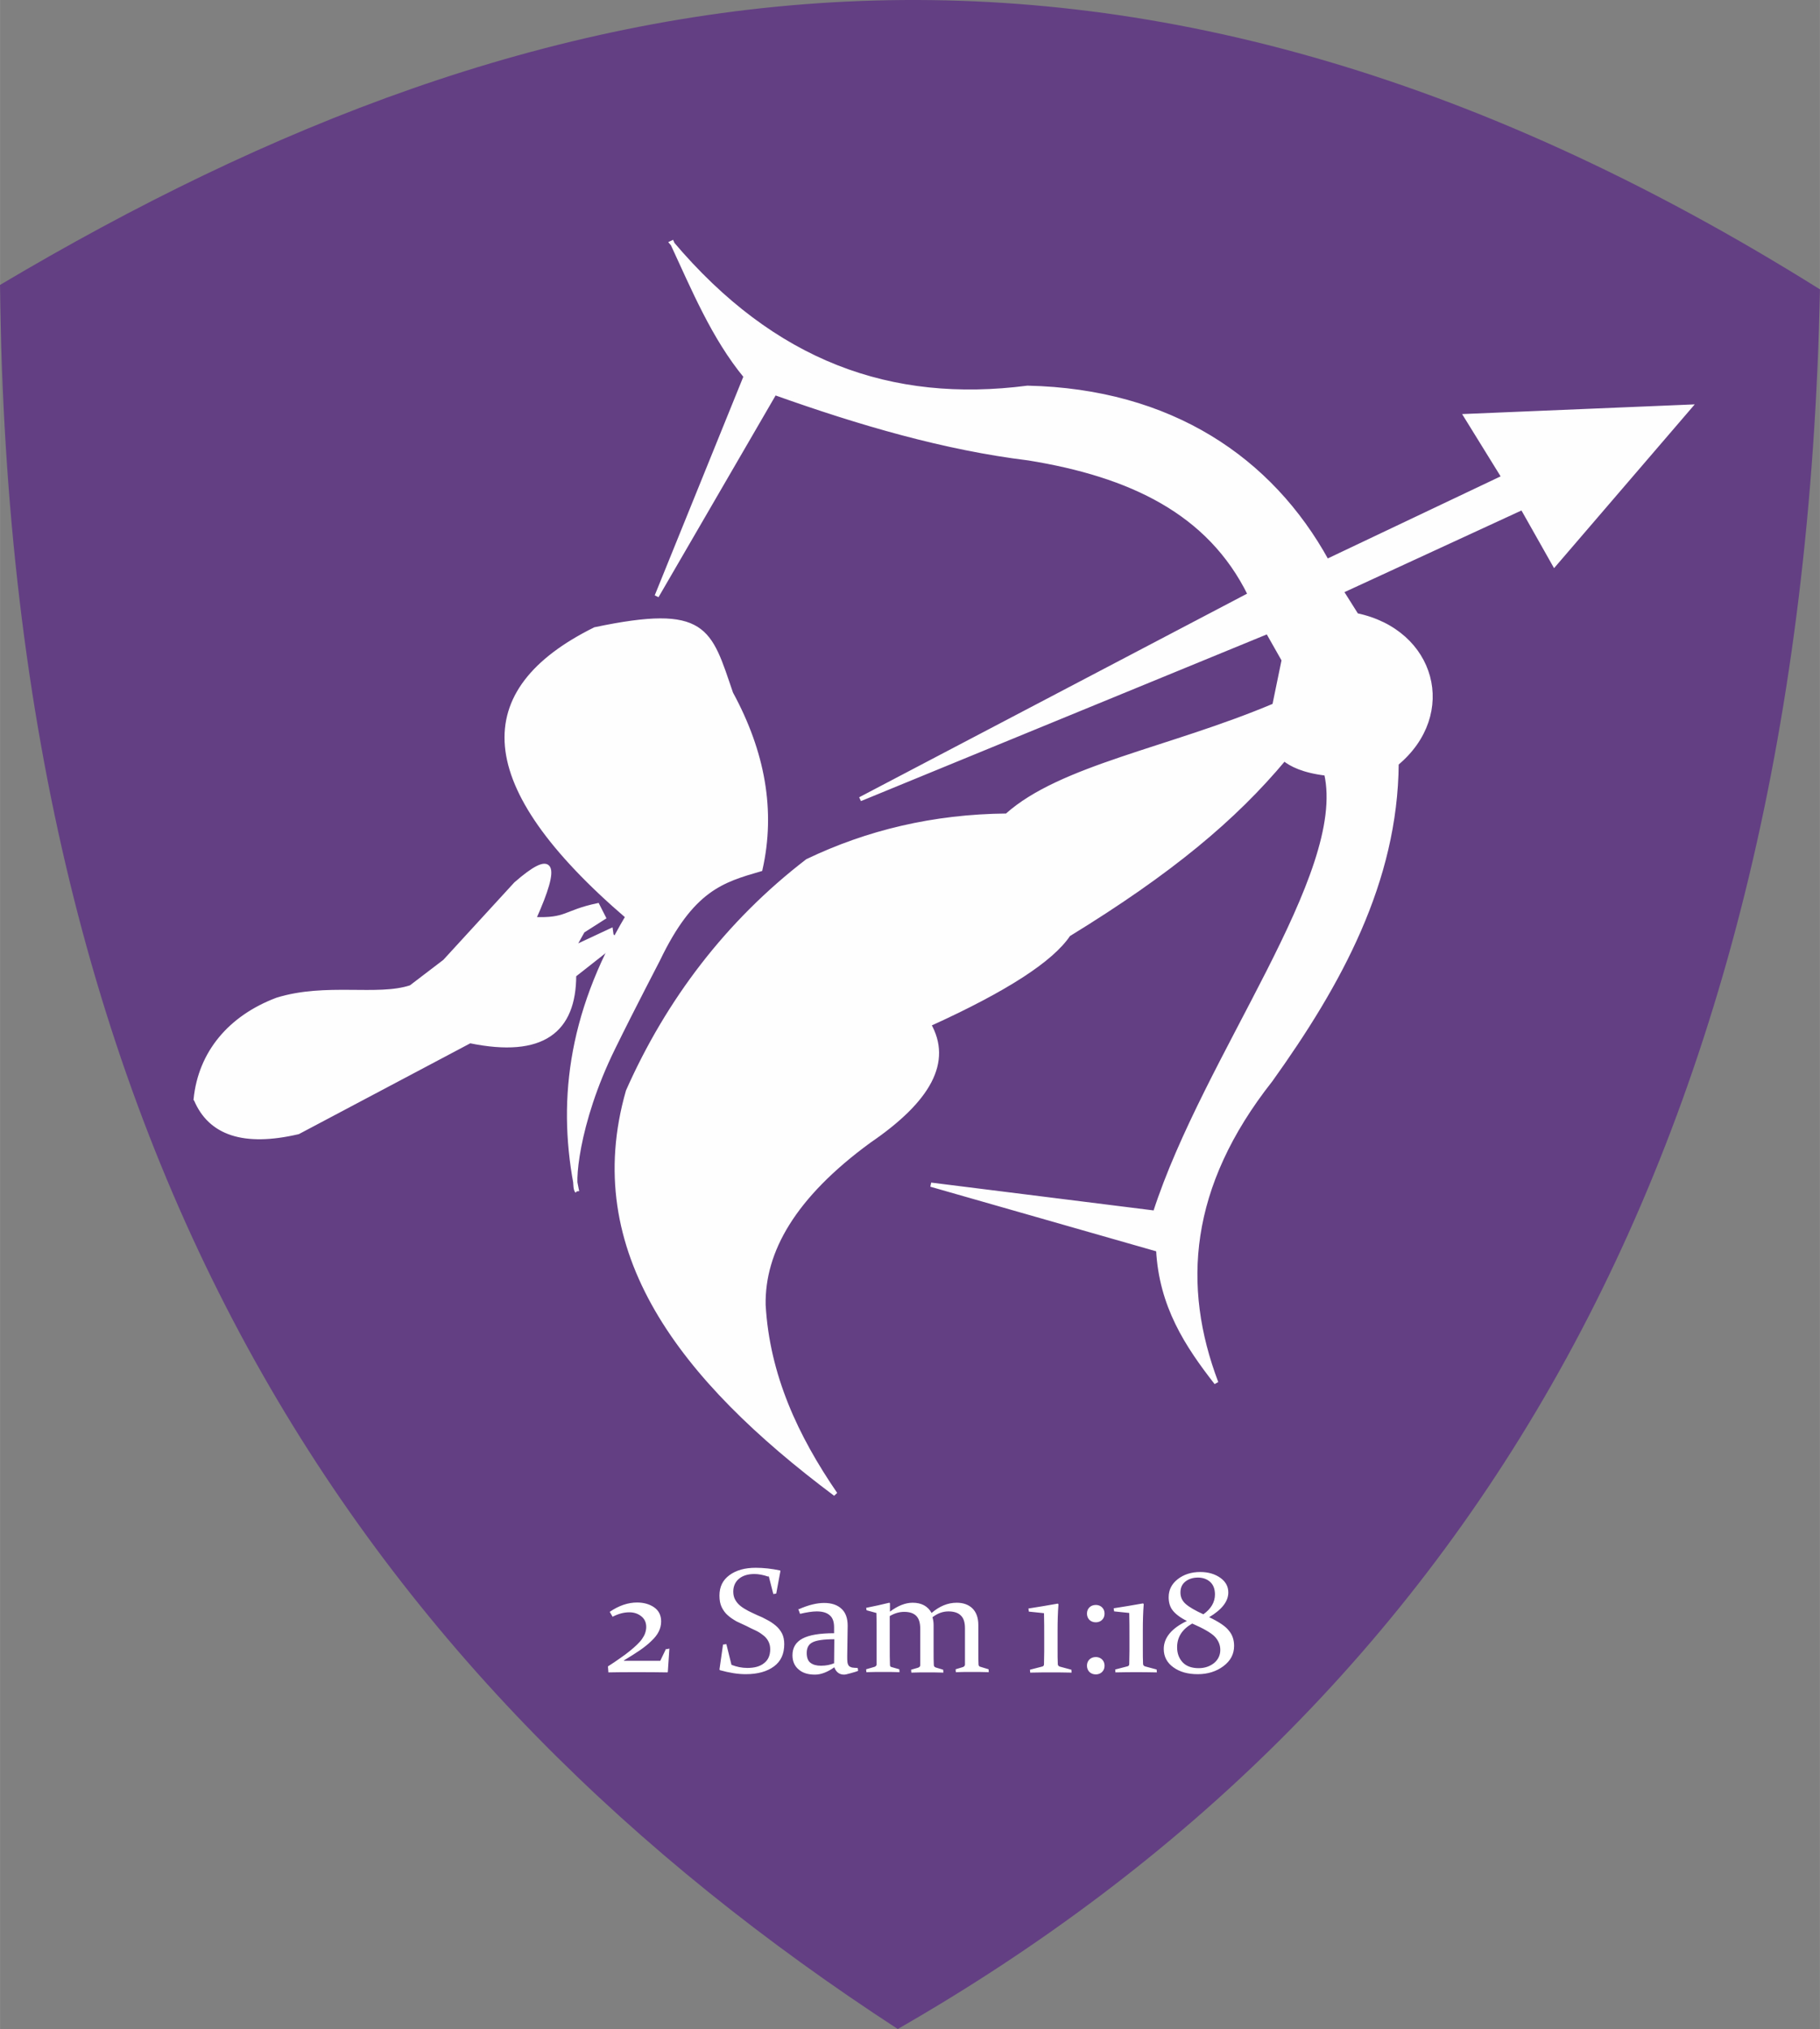 <?xml version="1.0" encoding="UTF-8"?>
<!DOCTYPE svg PUBLIC "-//W3C//DTD SVG 1.1//EN" "http://www.w3.org/Graphics/SVG/1.1/DTD/svg11.dtd">
<!-- Creator: CorelDRAW -->
<svg xmlns="http://www.w3.org/2000/svg" xml:space="preserve" width="32.499mm" height="36.23mm" style="shape-rendering:geometricPrecision; text-rendering:geometricPrecision; image-rendering:optimizeQuality; fill-rule:evenodd; clip-rule:evenodd"
viewBox="0 0 8.176 9.115"
 xmlns:xlink="http://www.w3.org/1999/xlink">
 <rect x="0" y="0" width="8.176" height="9.115" fill="#808080" stroke="none"/>
 <defs>
  <style type="text/css">
   <![CDATA[
    .str0 {stroke:#FEFEFE;stroke-width:0.019}
    .fil1 {fill:#FEFEFE}
    .fil0 {fill:#633F83}
    .fil2 {fill:white;fill-rule:nonzero}
   ]]>
  </style>
 </defs>
 <g id="Layer_x0020_1">
  <path class="fil0" d="M-0 1.28c2.414,-1.434 5.003,-1.967 8.176,0.02 -0.078,3.852 -1.577,6.344 -4.143,7.815 -2.368,-1.541 -3.993,-3.859 -4.033,-7.835z"/>
  <path class="fil1 str0" d="M3.017 1.091c0.458,0.542 0.986,0.73 1.599,0.651 0.643,0.014 1.093,0.321 1.345,0.779l0.794 -0.377 -0.17 -0.275 1.007 -0.042 -0.609 0.709 -0.144 -0.255 -0.813 0.375 0.068 0.108c0.348,0.073 0.448,0.443 0.18,0.666 -0.004,0.53 -0.256,0.989 -0.566,1.422 -0.377,0.478 -0.408,0.927 -0.244,1.36 -0.131,-0.168 -0.248,-0.345 -0.261,-0.598l-1.021 -0.292 1.007 0.126c0.227,-0.704 0.872,-1.519 0.769,-1.973 -0.103,-0.012 -0.159,-0.041 -0.189,-0.066 -0.224,0.268 -0.509,0.507 -0.969,0.789 -0.076,0.114 -0.283,0.248 -0.627,0.404 0.095,0.167 0.002,0.339 -0.269,0.524 -0.339,0.248 -0.478,0.494 -0.474,0.736 0.018,0.318 0.147,0.593 0.323,0.85 -0.691,-0.517 -1.138,-1.091 -0.932,-1.81 0.18,-0.406 0.448,-0.759 0.806,-1.034 0.269,-0.129 0.566,-0.201 0.896,-0.204 0.242,-0.218 0.731,-0.296 1.202,-0.495l0.042 -0.204 -0.072 -0.127 -1.831 0.752 1.751 -0.919c-0.182,-0.371 -0.537,-0.538 -0.994,-0.612 -0.376,-0.046 -0.757,-0.157 -1.141,-0.294l-0.53 0.913 0.4 -0.987c-0.145,-0.176 -0.234,-0.392 -0.331,-0.601z"/>
  <path class="fil1 str0" d="M2.592 5.351c-0.022,-0.019 -0.006,-0.3 0.162,-0.642 0.093,-0.19 0.197,-0.387 0.202,-0.398 0.153,-0.319 0.289,-0.356 0.46,-0.406 0.059,-0.262 0.012,-0.525 -0.132,-0.79 -0.098,-0.286 -0.111,-0.393 -0.611,-0.288 -0.555,0.275 -0.548,0.695 0.146,1.291 -0.266,0.447 -0.305,0.851 -0.227,1.233z"/>
  <path class="fil1 str0" d="M0.879 4.938c0.021,-0.208 0.154,-0.367 0.366,-0.447 0.22,-0.068 0.451,-0.006 0.601,-0.056l0.152 -0.116 0.319 -0.348c0.165,-0.144 0.197,-0.1 0.081,0.158 0.151,0.006 0.136,-0.03 0.286,-0.062l0.028 0.055 -0.094 0.06 -0.043 0.077 0.169 -0.079 0.003 0.021 0.024 0.029 -0.192 0.151c-0,0.25 -0.142,0.363 -0.468,0.296l-0.772 0.409c-0.244,0.057 -0.395,0.005 -0.459,-0.147z"/>
  <path class="fil2" d="M2.993 7.409l0.014 -0.003 -0.007 0.105 -0.002 0.002c-0.045,-0.001 -0.091,-0.001 -0.14,-0.001 -0.045,0 -0.087,0 -0.125,0.001l-0.002 -0.027c0.021,-0.013 0.039,-0.026 0.055,-0.037 0.016,-0.011 0.031,-0.022 0.043,-0.032 0.012,-0.01 0.023,-0.019 0.032,-0.028 0.009,-0.009 0.017,-0.017 0.023,-0.026 0.006,-0.009 0.011,-0.017 0.014,-0.026 0.003,-0.009 0.005,-0.018 0.005,-0.028 0,-0.02 -0.007,-0.036 -0.022,-0.048 -0.015,-0.012 -0.033,-0.018 -0.054,-0.018 -0.025,0 -0.05,0.007 -0.075,0.02l-0.013 -0.022c0.041,-0.028 0.082,-0.042 0.123,-0.042 0.031,0 0.057,0.008 0.077,0.022 0.021,0.015 0.031,0.036 0.031,0.063 0,0.017 -0.004,0.032 -0.011,0.046 -0.007,0.014 -0.018,0.028 -0.033,0.042 -0.014,0.014 -0.032,0.028 -0.052,0.042 -0.021,0.014 -0.044,0.029 -0.071,0.045l0 0.002 0.163 0 0.026 -0.054zm0.459 -0.326c-0.023,-0.008 -0.044,-0.012 -0.063,-0.012 -0.029,0 -0.052,0.007 -0.069,0.021 -0.017,0.014 -0.026,0.034 -0.026,0.058 0,0.014 0.003,0.027 0.009,0.037 0.006,0.011 0.014,0.02 0.024,0.028 0.01,0.008 0.022,0.015 0.035,0.022 0.013,0.006 0.026,0.013 0.04,0.019 0.015,0.006 0.03,0.013 0.044,0.021 0.014,0.007 0.027,0.016 0.039,0.026 0.012,0.01 0.021,0.022 0.028,0.035 0.007,0.014 0.01,0.03 0.01,0.048 0,0.044 -0.015,0.077 -0.046,0.1 -0.031,0.023 -0.073,0.035 -0.127,0.035 -0.035,0 -0.073,-0.006 -0.116,-0.018l-0.002 -0.003 0.016 -0.112 0.015 -0.002 0.023 0.093c0.023,0.009 0.047,0.014 0.071,0.014 0.033,0 0.058,-0.007 0.076,-0.022 0.018,-0.014 0.027,-0.035 0.027,-0.062 0,-0.014 -0.003,-0.026 -0.009,-0.037 -0.006,-0.011 -0.014,-0.02 -0.024,-0.027 -0.01,-0.008 -0.021,-0.015 -0.034,-0.021 -0.013,-0.006 -0.026,-0.012 -0.039,-0.019 -0.015,-0.007 -0.03,-0.014 -0.045,-0.021 -0.014,-0.008 -0.028,-0.017 -0.039,-0.027 -0.012,-0.01 -0.021,-0.023 -0.028,-0.037 -0.007,-0.015 -0.01,-0.032 -0.01,-0.052 0,-0.04 0.015,-0.07 0.045,-0.092 0.03,-0.022 0.069,-0.033 0.118,-0.033 0.035,0 0.071,0.004 0.109,0.012l0.002 0.002 -0.019 0.102 -0.013 0.002 -0.021 -0.082zm0.296 0.281c-0.048,0 -0.081,0.005 -0.098,0.014 -0.018,0.009 -0.026,0.025 -0.026,0.048 0,0.021 0.006,0.036 0.017,0.044 0.012,0.009 0.027,0.013 0.047,0.013 0.023,0 0.042,-0.004 0.059,-0.011l0.001 -0.107zm-0.159 -0.135c0.043,-0.019 0.081,-0.028 0.113,-0.028 0.034,0 0.06,0.009 0.078,0.026 0.019,0.017 0.028,0.043 0.028,0.076l-0.002 0.137c-0,0.011 0,0.02 0.001,0.027 0.001,0.007 0.003,0.012 0.006,0.016 0.003,0.004 0.008,0.006 0.014,0.008 0.006,0.001 0.015,0.002 0.026,0.002l0.002 0.013c-0.009,0.004 -0.021,0.007 -0.035,0.011 -0.014,0.004 -0.023,0.006 -0.028,0.006 -0.021,0 -0.036,-0.011 -0.044,-0.033 -0.031,0.022 -0.06,0.033 -0.087,0.033 -0.03,0 -0.055,-0.007 -0.073,-0.023 -0.018,-0.015 -0.028,-0.036 -0.028,-0.064 0,-0.034 0.015,-0.059 0.045,-0.075 0.03,-0.016 0.077,-0.024 0.142,-0.024l0 -0.026c0,-0.025 -0.006,-0.043 -0.019,-0.054 -0.013,-0.012 -0.032,-0.018 -0.059,-0.018 -0.02,0 -0.045,0.004 -0.075,0.011l-0.008 -0.022zm0.6 0.036c0.003,0.011 0.005,0.022 0.005,0.035l0 0.117c0,0.026 0,0.046 0.001,0.062 0,0.006 0.003,0.01 0.009,0.012l0.033 0.01 0.001 0.013c-0.027,-0.001 -0.051,-0.001 -0.072,-0.001 -0.022,0 -0.045,0 -0.072,0.001l-0.001 -0.013 0.031 -0.009c0.006,-0.002 0.01,-0.006 0.01,-0.011 0,-0.003 0,-0.01 0,-0.021l0 -0.143c0,-0.027 -0.006,-0.046 -0.018,-0.058 -0.012,-0.012 -0.03,-0.018 -0.054,-0.018 -0.021,0 -0.043,0.006 -0.065,0.019l0 0.143c0,0.027 0,0.052 0.001,0.075 0,0.007 0.002,0.01 0.007,0.011l0.035 0.01 0.001 0.013c-0.027,-0.001 -0.051,-0.001 -0.073,-0.001 -0.021,0 -0.047,0 -0.076,0.001l-0.001 -0.013 0.038 -0.011c0.005,-0.002 0.008,-0.005 0.009,-0.01 0,-0.012 0,-0.025 0,-0.04l0 -0.112c0,-0.029 -0,-0.055 -0.001,-0.08l-0.044 -0.012 -0.002 -0.011c0.036,-0.007 0.071,-0.015 0.104,-0.023l0.003 0.002 0 0.038c0.036,-0.027 0.07,-0.04 0.102,-0.04 0.039,0 0.068,0.015 0.085,0.046 0.035,-0.03 0.072,-0.046 0.113,-0.046 0.03,0 0.054,0.009 0.071,0.026 0.017,0.017 0.026,0.042 0.026,0.074l0 0.116c0,0.028 0,0.048 0.001,0.061 0,0.006 0.003,0.01 0.009,0.011l0.036 0.011 0.001 0.013c-0.029,-0.001 -0.054,-0.001 -0.076,-0.001 -0.022,0 -0.046,0 -0.072,0.001l-0.001 -0.013 0.033 -0.01c0.005,-0.002 0.008,-0.005 0.009,-0.01 0,-0.003 0,-0.01 0,-0.021l0 -0.143c0,-0.027 -0.006,-0.046 -0.019,-0.058 -0.012,-0.012 -0.031,-0.018 -0.055,-0.018 -0.025,0 -0.047,0.008 -0.069,0.024zm0.433 -0.025l-0.002 -0.014c0.044,-0.007 0.088,-0.014 0.132,-0.022l0.003 0.003c-0.003,0.038 -0.004,0.078 -0.004,0.118l0 0.08c0,0.029 0,0.052 0.001,0.07 0,0.006 0.003,0.01 0.009,0.012l0.052 0.014 0.001 0.013c-0.04,-0.001 -0.071,-0.001 -0.093,-0.001 -0.021,0 -0.052,0 -0.093,0.001l-0.001 -0.013 0.054 -0.014c0.006,-0.001 0.009,-0.005 0.009,-0.01 0,-0.018 0.001,-0.037 0.001,-0.059l0 -0.054c0,-0.044 -0,-0.083 -0.001,-0.117l-0.067 -0.007zm0.301 0.204c0.011,0 0.021,0.004 0.028,0.011 0.007,0.007 0.011,0.016 0.011,0.028 0,0.012 -0.004,0.021 -0.011,0.028 -0.007,0.007 -0.017,0.011 -0.028,0.011 -0.012,0 -0.022,-0.004 -0.029,-0.011 -0.007,-0.007 -0.011,-0.017 -0.011,-0.028 0,-0.012 0.004,-0.021 0.011,-0.028 0.007,-0.007 0.017,-0.011 0.029,-0.011zm0 -0.234c0.011,0 0.021,0.004 0.028,0.011 0.007,0.007 0.011,0.016 0.011,0.028 0,0.012 -0.004,0.021 -0.011,0.028 -0.007,0.007 -0.017,0.011 -0.028,0.011 -0.012,0 -0.022,-0.004 -0.029,-0.011 -0.007,-0.007 -0.011,-0.017 -0.011,-0.028 0,-0.012 0.004,-0.021 0.011,-0.028 0.007,-0.007 0.017,-0.011 0.029,-0.011zm0.082 0.029l-0.002 -0.014c0.044,-0.007 0.088,-0.014 0.132,-0.022l0.003 0.003c-0.003,0.038 -0.004,0.078 -0.004,0.118l0 0.08c0,0.029 0,0.052 0.001,0.07 0,0.006 0.003,0.01 0.009,0.012l0.052 0.014 0.001 0.013c-0.04,-0.001 -0.071,-0.001 -0.093,-0.001 -0.021,0 -0.052,0 -0.093,0.001l-0.001 -0.013 0.054 -0.014c0.006,-0.001 0.009,-0.005 0.009,-0.01 0,-0.018 0.001,-0.037 0.001,-0.059l0 -0.054c0,-0.044 -0,-0.083 -0.001,-0.117l-0.067 -0.007zm0.327 0.043c-0.032,-0.016 -0.053,-0.033 -0.065,-0.049 -0.012,-0.016 -0.017,-0.036 -0.017,-0.058 0,-0.033 0.014,-0.06 0.041,-0.081 0.027,-0.021 0.061,-0.032 0.101,-0.032 0.036,0 0.066,0.009 0.09,0.026 0.024,0.017 0.036,0.039 0.036,0.066 0,0.04 -0.029,0.077 -0.086,0.111 0.044,0.021 0.074,0.041 0.089,0.061 0.016,0.019 0.023,0.042 0.023,0.068 0,0.037 -0.016,0.067 -0.048,0.091 -0.032,0.024 -0.071,0.036 -0.115,0.036 -0.045,0 -0.081,-0.01 -0.11,-0.031 -0.028,-0.02 -0.043,-0.048 -0.043,-0.082 0,-0.051 0.035,-0.093 0.104,-0.126zm0.023 0.012c-0.045,0.026 -0.067,0.061 -0.067,0.106 0,0.029 0.009,0.051 0.026,0.069 0.017,0.017 0.041,0.025 0.071,0.025 0.027,0 0.05,-0.008 0.069,-0.023 0.018,-0.015 0.028,-0.035 0.028,-0.059 0,-0.023 -0.009,-0.043 -0.025,-0.06 -0.017,-0.017 -0.05,-0.036 -0.1,-0.058zm0.051 -0.042c0.035,-0.025 0.052,-0.055 0.052,-0.089 0,-0.024 -0.007,-0.043 -0.021,-0.056 -0.014,-0.013 -0.033,-0.02 -0.055,-0.02 -0.023,0 -0.042,0.006 -0.057,0.018 -0.015,0.012 -0.022,0.028 -0.022,0.049 0,0.021 0.008,0.038 0.024,0.052 0.016,0.014 0.042,0.029 0.079,0.046z"/>
 </g>
</svg>
